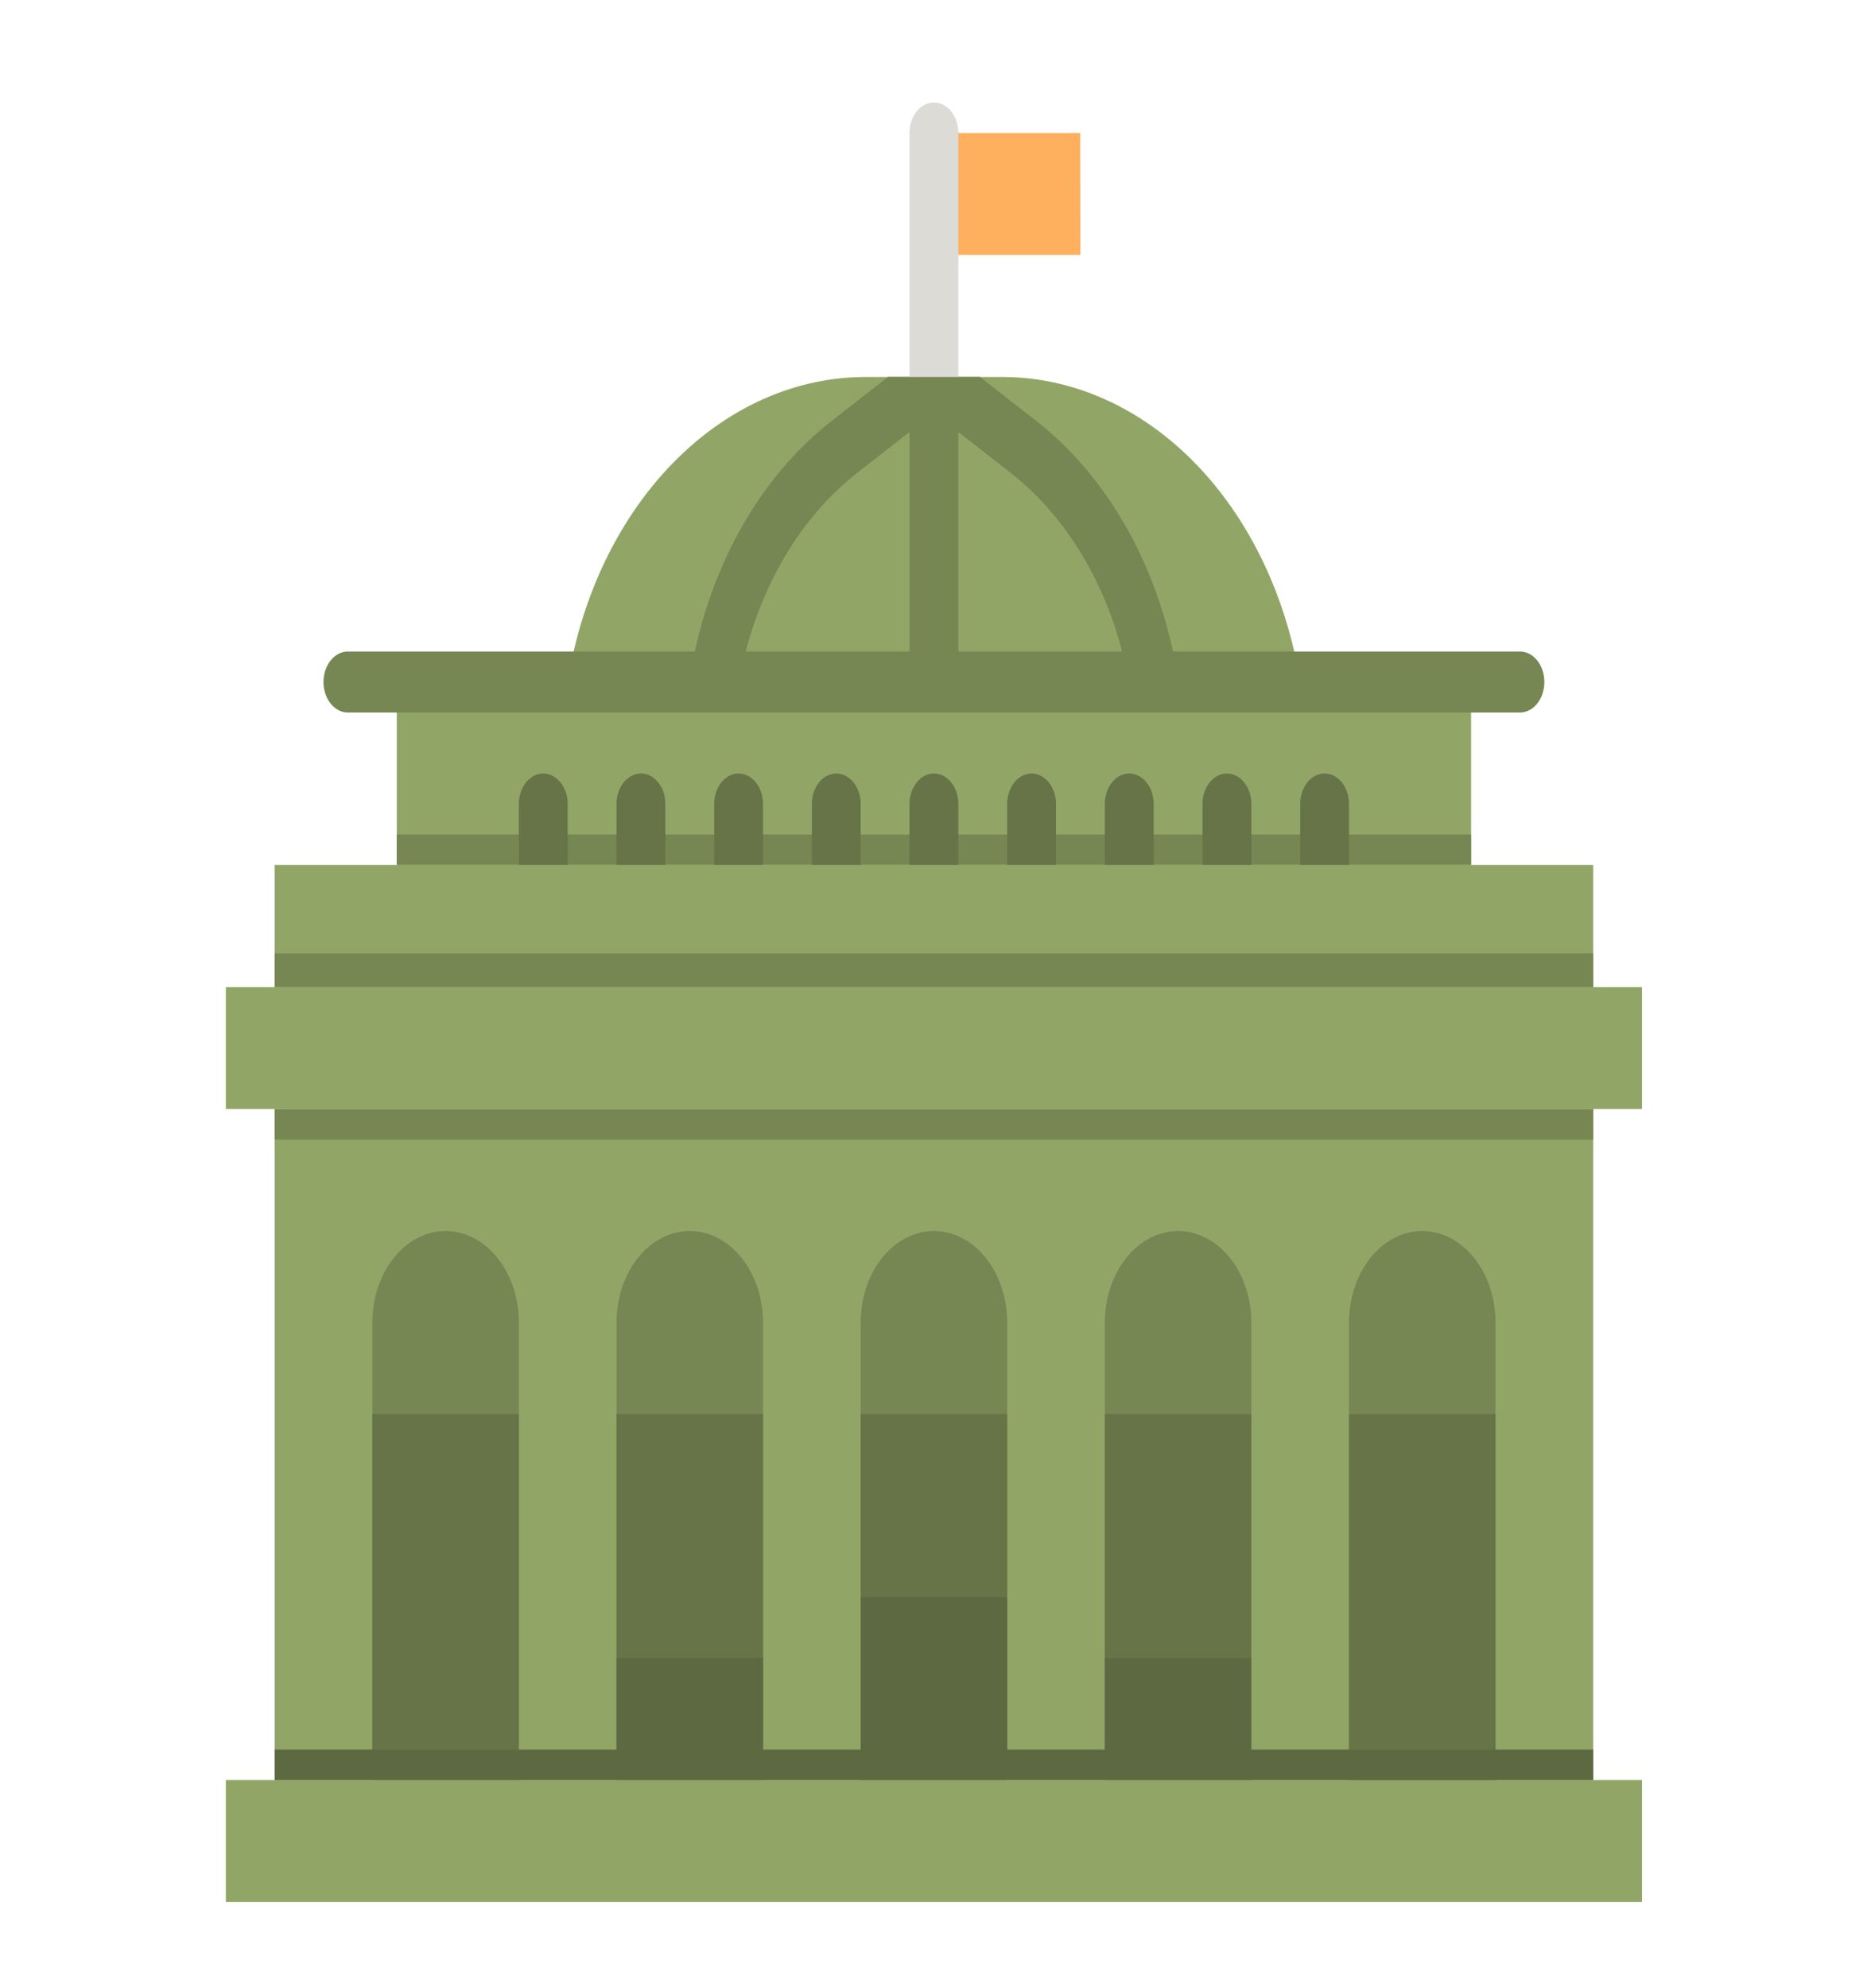 <?xml version="1.0" encoding="UTF-8" standalone="no"?>
<svg
   xmlns:dc="http://purl.org/dc/elements/1.1/"
   xmlns:cc="http://creativecommons.org/ns#"
   xmlns:rdf="http://www.w3.org/1999/02/22-rdf-syntax-ns#"
   xmlns:svg="http://www.w3.org/2000/svg"
   xmlns="http://www.w3.org/2000/svg"
   xmlns:sodipodi="http://sodipodi.sourceforge.net/DTD/sodipodi-0.dtd"
   xmlns:inkscape="http://www.inkscape.org/namespaces/inkscape"
   height="170"
   viewBox="0 0 160 170"
   width="160"
   version="1.1"
   id="svg81"
   sodipodi:docname="capital.svg"
   inkscape:version="1.0.2 (e86c870879, 2021-01-15, custom)">
  <defs
     id="defs85" />
  <sodipodi:namedview
     pagecolor="#ffffff"
     bordercolor="#666666"
     borderopacity="1"
     objecttolerance="10"
     gridtolerance="10"
     guidetolerance="10"
     inkscape:pageopacity="0"
     inkscape:pageshadow="2"
     inkscape:window-width="1920"
     inkscape:window-height="1017"
     id="namedview83"
     showgrid="false"
     inkscape:zoom="2.3478155"
     inkscape:cx="-7.4505104"
     inkscape:cy="95.109965"
     inkscape:window-x="-8"
     inkscape:window-y="-8"
     inkscape:window-maximized="1"
     inkscape:current-layer="flat" />
  <g
     id="flat"
     transform="matrix(0.261,0,0,0.326,13.05,3.548)"
     style="stroke-width:3.429">
    <path
       d="M 303.942,24 304,56 H 256 V 24 Z"
       fill="#ffb05e"
       id="path2"
       style="stroke-width:11.741" />
    <path
       d="M 40,280 H 472 V 456 H 40 Z"
       fill="#91a666"
       id="path4"
       style="stroke-width:11.741" />
    <path
       d="m 336,312 a 24,24 0 0 1 24,24 V 456 H 312 V 336 a 24,24 0 0 1 24,-24 z"
       fill="#768753"
       id="path6"
       style="stroke-width:11.741" />
    <path
       d="m 312,360 h 48 v 88 h -48 z"
       fill="#667447"
       id="path8"
       style="stroke-width:11.741" />
    <path
       d="m 256,312 a 24,24 0 0 1 24,24 V 456 H 232 V 336 a 24,24 0 0 1 24,-24 z"
       fill="#768753"
       id="path10"
       style="stroke-width:11.741" />
    <path
       d="m 232,360 h 48 v 88 h -48 z"
       fill="#667447"
       id="path12"
       style="stroke-width:11.741" />
    <path
       d="m 176,312 a 24,24 0 0 1 24,24 V 456 H 152 V 336 a 24,24 0 0 1 24,-24 z"
       fill="#768753"
       id="path14"
       style="stroke-width:11.741" />
    <path
       d="m 152,360 h 48 v 88 h -48 z"
       fill="#667447"
       id="path16"
       style="stroke-width:11.741" />
    <path
       d="m 40,280 h 432 v 8 H 40 Z"
       fill="#768753"
       id="path18"
       style="stroke-width:11.741" />
    <path
       d="m 96,312 a 24,24 0 0 1 24,24 V 456 H 72 V 336 a 24,24 0 0 1 24,-24 z"
       fill="#768753"
       id="path20"
       style="stroke-width:11.741" />
    <g
       fill="#91a666"
       id="g28"
       style="stroke-width:11.741">
      <path
         d="m 24,456 h 464 v 32 H 24 Z"
         id="path22"
         style="stroke-width:3.429" />
      <path
         d="m 24,248 h 464 v 32 H 24 Z"
         id="path24"
         style="stroke-width:3.429" />
      <path
         d="m 80,168 h 352 v 48 H 80 Z"
         id="path26"
         style="stroke-width:3.429" />
    </g>
    <path
       d="m 80,208 h 352 v 8 H 80 Z"
       fill="#768753"
       id="path30"
       style="stroke-width:11.741" />
    <path
       d="M 376,168 H 136 a 99.516,99.516 0 0 1 97.584,-80 h 44.832 A 99.516,99.516 0 0 1 376,168 Z"
       fill="#91a666"
       id="path32"
       style="stroke-width:11.741" />
    <path
       d="M 336,168 H 319.83 A 86.931,86.931 0 0 0 281.17,113.16 L 264,102.43 V 168 h -16 v -65.57 l -17.17,10.73 A 86.931,86.931 0 0 0 192.17,168 H 176 a 7.677,7.677 0 0 1 0.16,-1.57 102.906,102.906 0 0 1 46.19,-66.83 L 240.91,88 h 30.18 l 18.56,11.6 a 102.906,102.906 0 0 1 46.19,66.83 7.677,7.677 0 0 1 0.16,1.57 z"
       fill="#91a666"
       id="path34"
       style="stroke-width:11.741" />
    <path
       d="m 256,104 a 8,8 0 0 1 -8,-8 V 24 a 8,8 0 0 1 16,0 v 72 a 8,8 0 0 1 -8,8 z"
       fill="#dcdbd6"
       id="path36"
       style="stroke-width:11.741" />
    <path
       d="M 336,168 H 319.83 A 86.931,86.931 0 0 0 281.17,113.16 L 264,102.43 V 168 h -16 v -65.57 l -17.17,10.73 A 86.931,86.931 0 0 0 192.17,168 H 176 a 7.677,7.677 0 0 1 0.16,-1.57 102.906,102.906 0 0 1 46.19,-66.83 L 240.91,88 h 30.18 l 18.56,11.6 a 102.906,102.906 0 0 1 46.19,66.83 7.677,7.677 0 0 1 0.16,1.57 z"
       fill="#768753"
       id="path38"
       style="stroke-width:11.741" />
    <path
       d="m 232,408 h 48 v 48 h -48 z"
       fill="#5d6a41"
       id="path40"
       style="stroke-width:11.741" />
    <path
       d="m 152,424 h 48 v 32 h -48 z"
       fill="#5d6a41"
       id="path42"
       style="stroke-width:11.741" />
    <path
       d="m 312,424 h 48 v 32 h -48 z"
       fill="#5d6a41"
       id="path44"
       style="stroke-width:11.741" />
    <g
       fill="#667447"
       id="g64"
       style="stroke-width:11.741">
      <path
         d="m 256,224 a 8,8 0 0 1 -8,-8 v -16 a 8,8 0 0 1 16,0 v 16 a 8,8 0 0 1 -8,8 z"
         id="path46"
         style="stroke-width:3.429" />
      <path
         d="m 224,224 a 8,8 0 0 1 -8,-8 v -16 a 8,8 0 0 1 16,0 v 16 a 8,8 0 0 1 -8,8 z"
         id="path48"
         style="stroke-width:3.429" />
      <path
         d="m 192,224 a 8,8 0 0 1 -8,-8 v -16 a 8,8 0 0 1 16,0 v 16 a 8,8 0 0 1 -8,8 z"
         id="path50"
         style="stroke-width:3.429" />
      <path
         d="m 160,224 a 8,8 0 0 1 -8,-8 v -16 a 8,8 0 0 1 16,0 v 16 a 8,8 0 0 1 -8,8 z"
         id="path52"
         style="stroke-width:3.429" />
      <path
         d="m 128,224 a 8,8 0 0 1 -8,-8 v -16 a 8,8 0 0 1 16,0 v 16 a 8,8 0 0 1 -8,8 z"
         id="path54"
         style="stroke-width:3.429" />
      <path
         d="m 384,224 a 8,8 0 0 1 -8,-8 v -16 a 8,8 0 0 1 16,0 v 16 a 8,8 0 0 1 -8,8 z"
         id="path56"
         style="stroke-width:3.429" />
      <path
         d="m 352,224 a 8,8 0 0 1 -8,-8 v -16 a 8,8 0 0 1 16,0 v 16 a 8,8 0 0 1 -8,8 z"
         id="path58"
         style="stroke-width:3.429" />
      <path
         d="m 320,224 a 8,8 0 0 1 -8,-8 v -16 a 8,8 0 0 1 16,0 v 16 a 8,8 0 0 1 -8,8 z"
         id="path60"
         style="stroke-width:3.429" />
      <path
         d="m 288,224 a 8,8 0 0 1 -8,-8 v -16 a 8,8 0 0 1 16,0 v 16 a 8,8 0 0 1 -8,8 z"
         id="path62"
         style="stroke-width:3.429" />
    </g>
    <path
       d="m 40,216 h 432 v 32 H 40 Z"
       fill="#91a666"
       id="path66"
       style="stroke-width:11.741" />
    <path
       d="M 40,239.177 H 472 V 248 H 40 Z"
       fill="#768753"
       id="path68"
       style="stroke-width:11.741" />
    <path
       d="m 72,360 h 48 v 96 H 72 Z"
       fill="#667447"
       id="path70"
       style="stroke-width:11.741" />
    <path
       d="m 416,312 a 24,24 0 0 1 24,24 V 456 H 392 V 336 a 24,24 0 0 1 24,-24 z"
       fill="#768753"
       id="path72"
       style="stroke-width:11.741" />
    <path
       d="m 392,360 h 48 v 96 h -48 z"
       fill="#667447"
       id="path74"
       style="stroke-width:11.741" />
    <path
       d="m 40,448 h 432 v 8 H 40 Z"
       fill="#5d6a41"
       id="path76"
       style="stroke-width:11.741" />
    <path
       d="M 448,176 H 64 a 8,8 0 0 1 0,-16 h 384 a 8,8 0 0 1 0,16 z"
       fill="#768753"
       id="path78"
       style="stroke-width:11.741" />
  </g>
</svg>
